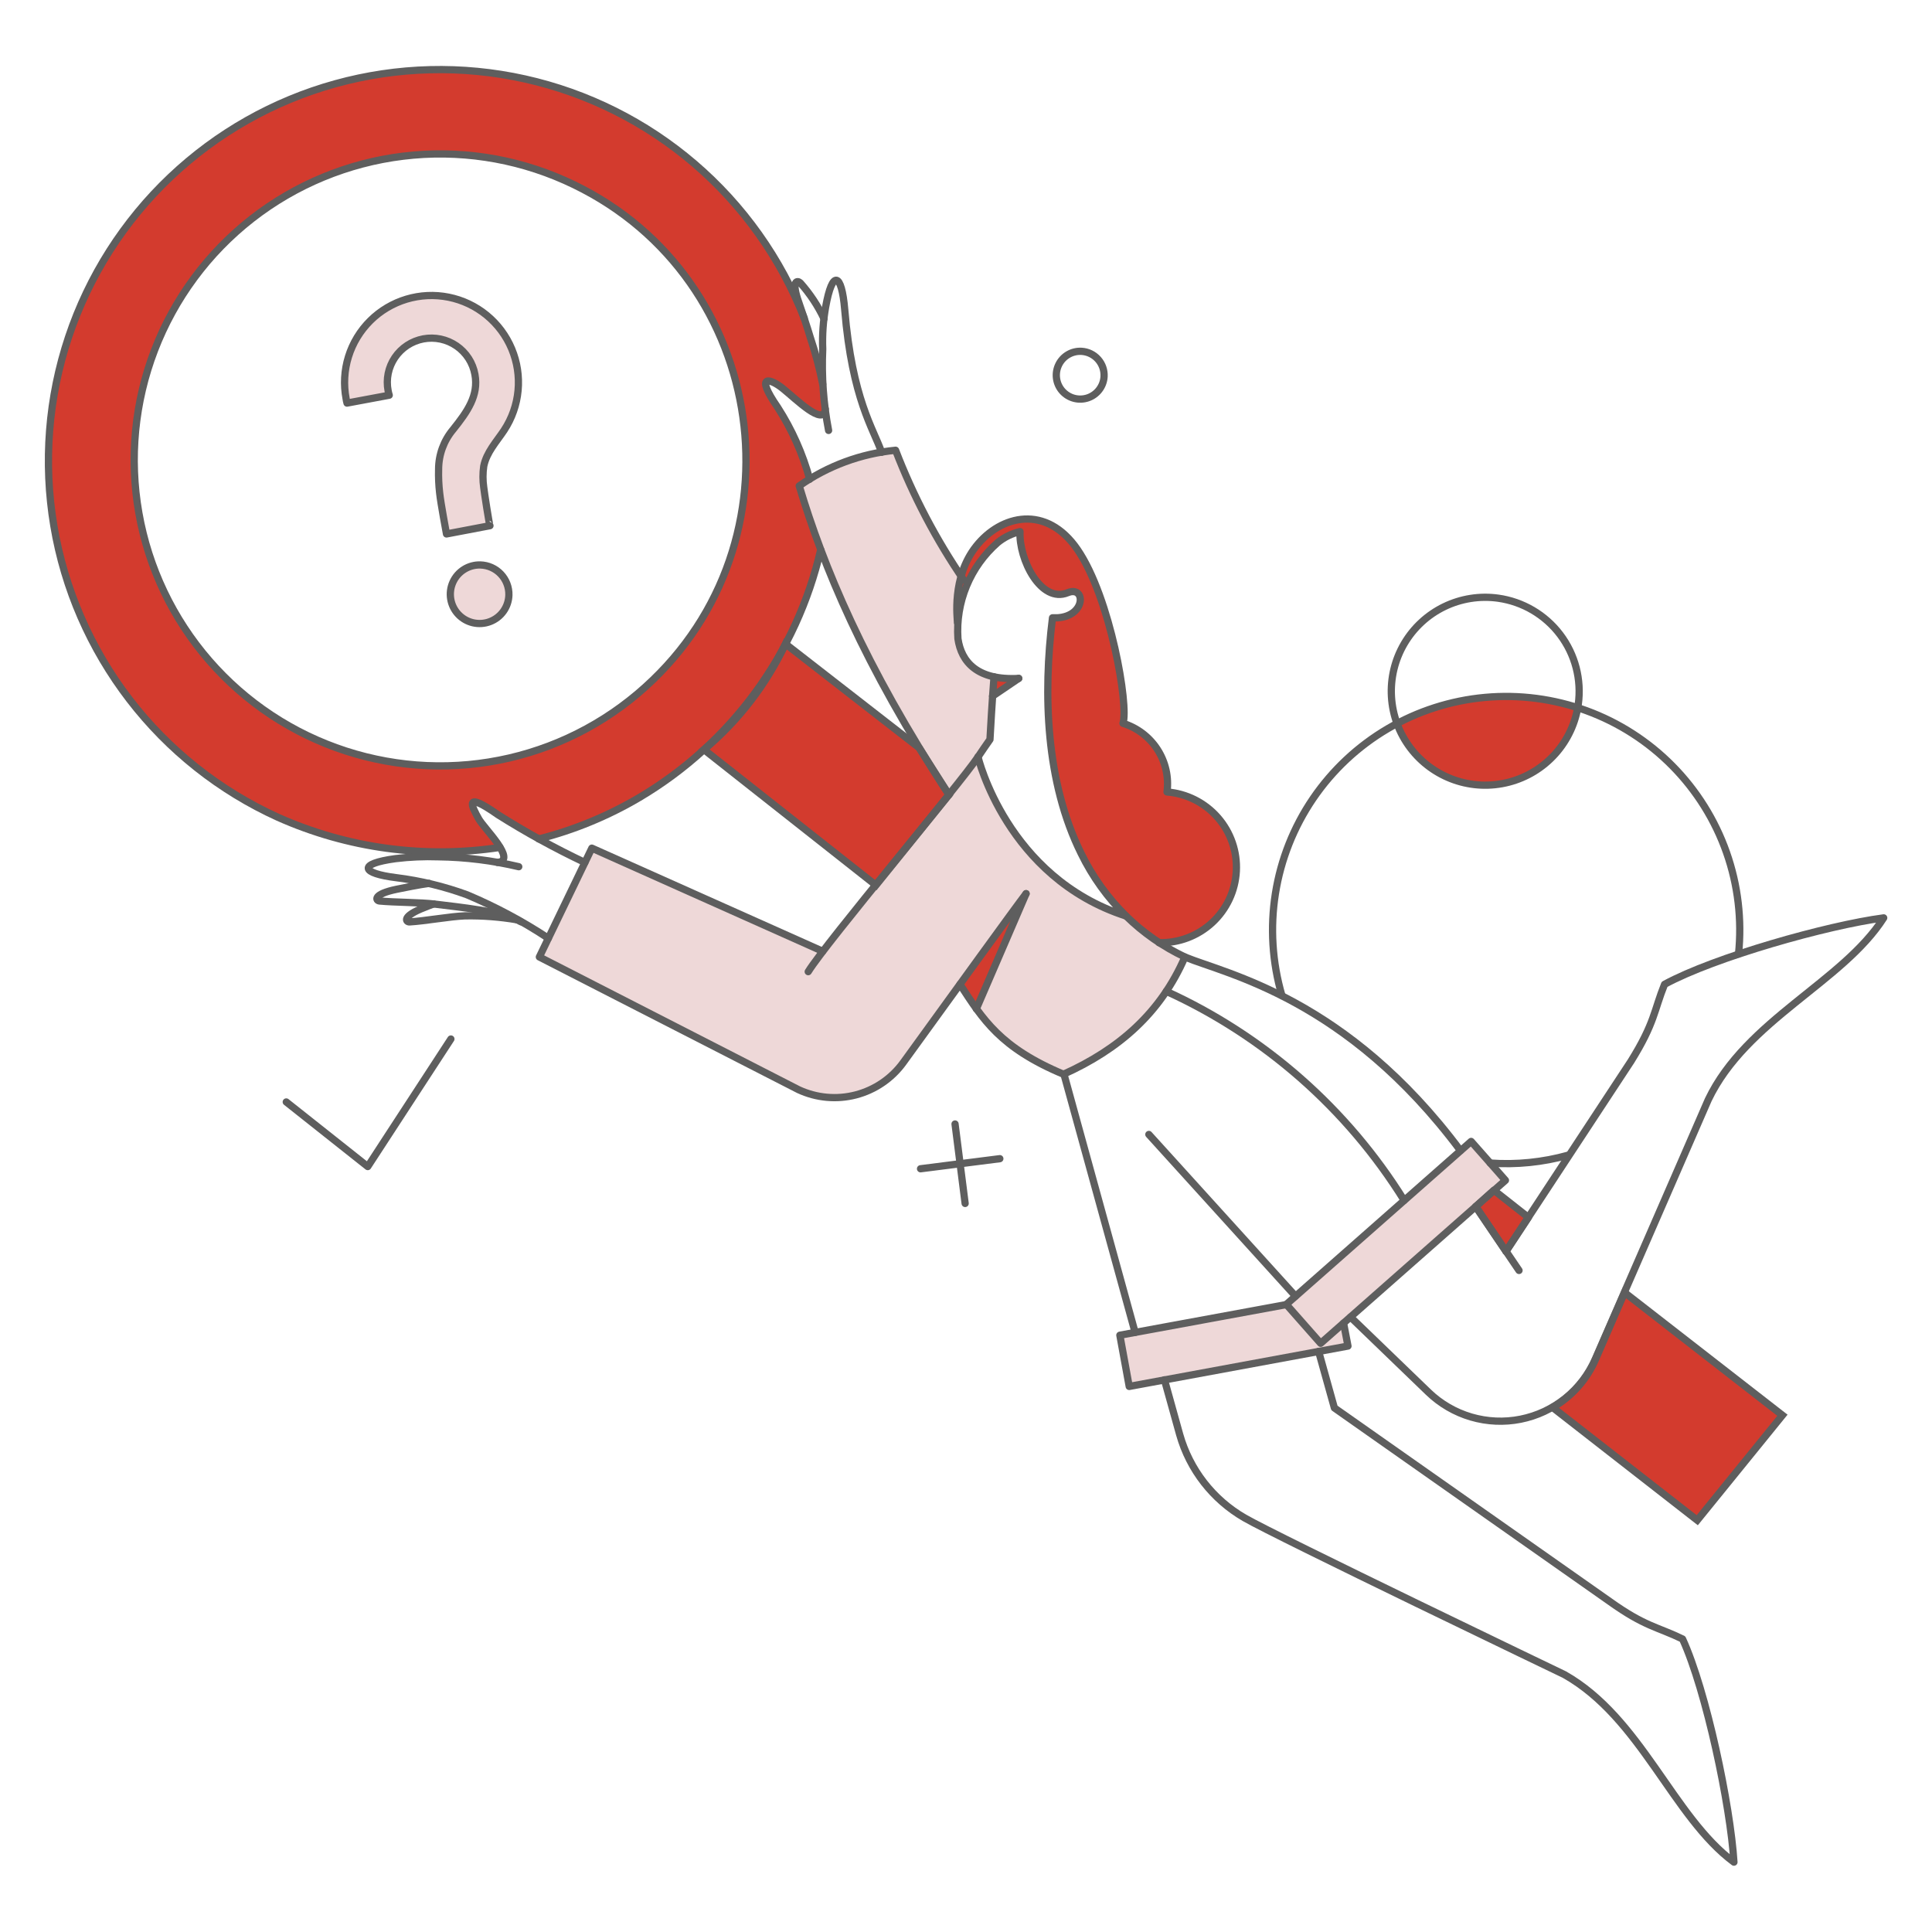 <svg xmlns="http://www.w3.org/2000/svg" fill="none" viewBox="0 0 200 200" stroke-width=".75"><g id="Interface-Searching-01"><g id="color 2"><path id="Vector" fill="#eed8d8" d="M116.573 94.829C104.206 90.84 101.241 78.357 101.241 78.357C101.664 77.751 102.074 77.147 102.457 76.557L102.857 70.117C96.397 68.331 100.064 60.465 100.064 60.465C97.102 56.135 94.629 51.49 92.692 46.615C89.105 46.965 85.669 48.234 82.717 50.3C85.186 58.543 89.356 68.72 98.217 82.279C94.404 87.039 88.18 94.565 85.182 98.479L61.282 87.779L55.834 99.047L82.66 112.783C84.513 113.649 86.61 113.843 88.59 113.329C90.57 112.816 92.309 111.628 93.508 109.971L99.379 101.877C101.735 105.487 103.54 108.451 110.079 111.187C117.035 108.057 120.047 104.266 122.656 99.047C120.398 98.005 118.34 96.578 116.573 94.829V94.829Z"></path><path id="Vector_2" fill="#eed8d8" d="M116.896 143.523L115.927 138.222L138.573 134.043L139.542 139.343L116.896 143.523Z"></path><path id="Vector_3" fill="#eed8d8" d="M136.712 139.058L133.159 135.031L152.291 118.16L155.843 122.187L136.712 139.058Z"></path><path id="Vector_4" fill="#eed8d8" d="M49.735 58.484C49.136 58.467 48.544 58.628 48.037 58.947C47.529 59.266 47.127 59.728 46.882 60.276C46.637 60.823 46.56 61.431 46.66 62.022C46.76 62.613 47.034 63.162 47.446 63.597C47.858 64.033 48.389 64.337 48.974 64.471C49.559 64.604 50.17 64.561 50.73 64.347C51.291 64.134 51.775 63.759 52.122 63.27C52.469 62.781 52.663 62.2 52.68 61.6C52.702 60.796 52.404 60.017 51.852 59.433C51.3 58.849 50.538 58.507 49.735 58.484V58.484Z"></path><path id="Vector_5" fill="#eed8d8" d="M52.205 44.539C53.016 43.308 53.512 41.896 53.649 40.428C53.787 38.96 53.562 37.481 52.993 36.121C52.425 34.76 51.531 33.56 50.391 32.626C49.25 31.692 47.897 31.052 46.452 30.764C45.006 30.475 43.511 30.545 42.099 30.97C40.687 31.394 39.401 32.158 38.354 33.196C37.307 34.234 36.53 35.513 36.093 36.921C35.656 38.329 35.572 39.823 35.847 41.271C35.87 41.425 35.901 41.577 35.942 41.727L40.311 40.911C40.265 40.761 40.227 40.609 40.198 40.455C40.082 39.863 40.084 39.254 40.204 38.662C40.325 38.071 40.561 37.51 40.899 37.01C41.238 36.511 41.672 36.083 42.176 35.752C42.681 35.421 43.246 35.193 43.839 35.081C44.432 34.97 45.041 34.977 45.631 35.102C46.222 35.227 46.782 35.467 47.278 35.81C47.775 36.152 48.2 36.589 48.526 37.096C48.854 37.603 49.077 38.17 49.184 38.764C49.584 40.945 48.399 42.619 46.923 44.464C45.954 45.619 45.423 47.079 45.423 48.587C45.429 50.84 45.697 53.084 46.223 55.274L50.723 54.419C50.24 52.404 50.029 50.334 50.096 48.264C50.381 46.819 51.426 45.717 52.205 44.539Z"></path></g><g id="color 1"><path id="Subtract" fill="#d33b2e" fill-rule="evenodd" d="M40.659 7.502C47.955 6.61 55.356 7.72 62.069 10.715C74.985 16.469 82.918 27.691 85.286 39.95C85.286 39.95 85.344 41.602 85.469 42.875C84.68 43.351 83.127 42.028 81.77 40.871C80.546 39.828 79.481 38.921 79.281 39.594C79.089 40.241 79.551 40.934 80.285 42.035C81.27 43.51 82.743 45.718 83.781 49.531L82.781 50.344C83.084 51.556 83.8 53.594 84.644 55.995C84.757 56.317 84.873 56.646 84.99 56.981C83.311 64.237 79.597 71.147 73.727 76.798C68.709 81.652 62.526 85.122 55.782 86.879C55.632 86.918 54.61 86.254 53.395 85.465C51.734 84.386 49.712 83.072 49.062 83C48.031 82.885 50.469 86.031 51.523 87.389C51.617 87.512 51.701 87.62 51.77 87.71C45.522 88.677 39.12 88.171 33.079 86.211C26.087 83.943 19.845 79.815 15.021 74.269C10.197 68.723 6.974 61.968 5.697 54.73C4.42 47.491 5.137 40.041 7.772 33.179C10.407 26.318 14.86 20.302 20.654 15.779C26.447 11.255 33.363 8.394 40.659 7.502ZM41.725 16.169C47.433 15.471 53.223 16.34 58.474 18.682C79.166 27.9 83.509 55.058 67.594 70.377C63.461 74.375 58.318 77.172 52.717 78.47C47.115 79.767 41.266 79.515 35.796 77.741C30.327 75.967 25.443 72.737 21.67 68.399C17.896 64.06 15.375 58.776 14.376 53.114C13.377 47.451 13.938 41.623 15.999 36.256C18.06 30.888 21.544 26.182 26.076 22.643C30.608 19.105 36.018 16.866 41.725 16.169Z" clip-rule="evenodd"></path><path id="Vector_6" fill="#d33b2e" d="M155.9 129.54L158.218 126.025L154.646 123.213L152.766 124.904L155.9 129.54Z"></path><path id="Vector_7" fill="#d33b2e" d="M168.174 133.8L165.174 140.7C164.269 142.802 162.71 144.556 160.728 145.7L175.7 157.373L184.516 146.506L168.174 133.8Z"></path><path id="Vector_8" fill="#d33b2e" d="M152.386 81.207C154.881 81.555 157.414 80.922 159.451 79.441C161.489 77.96 162.872 75.746 163.31 73.265C160.235 72.276 156.994 71.912 153.776 72.196C150.559 72.48 147.431 73.406 144.577 74.918C145.191 76.573 146.241 78.031 147.616 79.138C148.99 80.245 150.639 80.96 152.386 81.207Z"></path><path id="Vector_9" fill="#d33b2e" d="M95.142 77.407L81.311 66.654C79.323 70.869 76.445 74.603 72.876 77.6L90.676 91.64L98.238 82.274L95.142 77.407Z"></path><path id="Vector_10" fill="#d33b2e" d="M106.237 92.53L99.4 101.954C99.881 102.838 100.441 103.677 101.072 104.461L106.237 92.53Z"></path><path id="Vector_11" fill="#d33b2e" d="M102.742 72.087L105.458 70.169C104.597 70.225 103.733 70.206 102.875 70.112L102.742 72.087Z"></path><path id="Vector_12" fill="#d33b2e" d="M120.809 81.986C121.009 80.454 120.661 78.901 119.827 77.601C118.992 76.301 117.726 75.337 116.25 74.88C116.439 74.338 116.497 73.758 116.421 73.189C115.167 64.032 113.267 58.389 110.132 55.16C108.004 52.936 103.654 53.298 101.07 56.546C98.504 59.799 99.149 64.09 99.132 64.446C99.392 61.25 100.884 58.279 103.293 56.162C103.967 55.608 104.76 55.218 105.61 55.022C105.477 57.911 107.776 62.489 110.55 61.349C112.405 60.592 112.628 63.949 108.973 63.949C107.985 71.871 108.289 80.949 111.937 88.344L112.526 89.464C114.319 92.73 116.882 95.508 119.993 97.558C122.059 97.666 124.083 96.949 125.621 95.565C127.158 94.181 128.082 92.242 128.191 90.177C128.299 88.111 127.582 86.086 126.198 84.549C124.813 83.012 122.875 82.087 120.809 81.979V81.986Z"></path></g><g id="outlines"><path id="Vector_13" stroke="#5e5e5e" stroke-linejoin="round" d="M155.9 129.54L158.218 126.025L154.646 123.213L152.766 124.904L155.9 129.54Z"></path><path id="Vector_14" stroke="#5e5e5e" d="M168.174 133.8L165.174 140.7C164.269 142.802 162.71 144.556 160.728 145.7L175.7 157.373L184.516 146.506L168.174 133.8Z"></path><path id="Vector_15" stroke="#5e5e5e" d="M95.142 77.407L81.311 66.654C79.323 70.869 76.445 74.603 72.876 77.6L90.676 91.64L98.238 82.274L95.142 77.407Z"></path><path id="Vector_16" stroke="#5e5e5e" stroke-linecap="round" stroke-linejoin="round" d="M99.778 60.061C96.909 55.866 94.537 51.352 92.71 46.61C89.123 46.958 85.686 48.229 82.736 50.3C85.206 58.545 89.366 68.71 98.236 82.275"></path><path id="Vector_17" stroke="#5e5e5e" stroke-linecap="round" stroke-linejoin="round" d="M85.776 44.558C85.243 41.786 85.039 38.962 85.168 36.142C85.111 34.685 85.212 33.226 85.468 31.791C86.168 27.854 87.127 28.238 87.444 32.038C88.219 41.346 90.444 44.425 91.262 46.819"></path><path id="Vector_18" stroke="#5e5e5e" stroke-linecap="round" stroke-linejoin="round" d="M85.3 32.988C84.663 31.645 83.838 30.399 82.849 29.288C82.549 29 81.849 28.971 82.716 31.378C82.902 31.892 83.645 34.114 83.875 34.912C84.408 36.504 84.84 38.128 85.167 39.775"></path><path id="Vector_19" stroke="#5e5e5e" stroke-linecap="round" stroke-linejoin="round" d="M85.434 42.335C85.301 44.216 82.396 41.307 81.026 40.207C79.793 39.217 78.026 38.588 80.513 42.183C81.987 44.477 83.102 46.982 83.819 49.612"></path><path id="Vector_20" stroke="#5e5e5e" stroke-linecap="round" stroke-linejoin="round" d="M157.249 131.516L152.766 124.904"></path><path id="Vector_21" stroke="#5e5e5e" stroke-linecap="round" stroke-linejoin="round" d="M102.9 70.063C102.9 70.063 102.69 72.695 102.481 76.552C102.063 77.141 101.664 77.73 101.246 78.352"></path><path id="Vector_22" stroke="#5e5e5e" stroke-linecap="round" stroke-linejoin="round" d="M105.459 70.226L102.75 72.064"></path><path id="Vector_23" stroke="#5e5e5e" stroke-linecap="round" stroke-linejoin="round" d="M134.109 134.176L118.929 117.438"></path><path id="Vector_24" stroke="#5e5e5e" stroke-linecap="round" stroke-linejoin="round" d="M106.218 92.511L101.07 104.442"></path><path id="Vector_25" stroke="#5e5e5e" stroke-linecap="round" stroke-linejoin="round" d="M145.356 124.258C139.458 114.779 130.893 107.251 120.734 102.619"></path><path id="Vector_26" stroke="#5e5e5e" stroke-linecap="round" stroke-linejoin="round" d="M117.507 137.931L110.132 111.168"></path><path id="Vector_27" stroke="#5e5e5e" stroke-linecap="round" stroke-linejoin="round" d="M139.086 136.968L139.542 139.343L116.896 143.523L115.927 138.222L133.159 135.05"></path><path id="Vector_28" stroke="#5e5e5e" stroke-linecap="round" stroke-linejoin="round" d="M119.974 97.584C122.009 97.638 123.985 96.895 125.481 95.515C126.977 94.134 127.875 92.223 127.984 90.19C128.093 88.157 127.404 86.162 126.064 84.629C124.724 83.097 122.838 82.147 120.809 81.984C121.009 80.452 120.661 78.899 119.827 77.599C118.992 76.299 117.726 75.335 116.25 74.878C116.865 73.095 114.963 61.89 111.538 56.888C108.324 52.194 103.626 53.293 101.051 56.544C98.476 59.795 99.13 64.087 99.113 64.444"></path><path id="Vector_29" stroke="#5e5e5e" stroke-linecap="round" stroke-linejoin="round" d="M155.9 129.54L168.839 109.857C171.308 105.886 171.213 104.632 172.315 101.897C177.483 99.085 189.205 95.779 195 95.019C190.744 101.669 180.77 105.601 176.837 113.847L165.153 140.673C164.462 142.262 163.397 143.66 162.048 144.747C160.7 145.834 159.108 146.579 157.409 146.917C155.709 147.255 153.954 147.176 152.292 146.688C150.629 146.199 149.11 145.315 147.864 144.112L139.808 136.342"></path><path id="Vector_30" stroke="#5e5e5e" stroke-linecap="round" stroke-linejoin="round" d="M136.712 139.058L133.159 135.031L152.291 118.16L155.843 122.187L136.712 139.058Z"></path><path id="Vector_31" stroke="#5e5e5e" stroke-linecap="round" stroke-linejoin="round" d="M51.5 89.281C53.571 89.072 50.128 85.788 49.562 84.781C48.797 83.416 47.986 81.835 51.557 84.344C54.45 86.17 57.451 87.819 60.543 89.283"></path><path id="Vector_32" stroke="#5e5e5e" stroke-linecap="round" stroke-linejoin="round" d="M120.544 142.839L122.12 148.501C123.148 152.139 125.554 155.233 128.827 157.126C132.095 159.026 161.942 173.351 161.942 173.351C169.903 177.851 173.151 188.056 179.497 192.768C179.136 186.935 176.628 175.004 174.177 169.668C171.562 168.398 170.289 168.393 166.654 165.793L138.136 145.749L136.503 139.897"></path><path id="Vector_33" stroke="#5e5e5e" stroke-linecap="round" stroke-linejoin="round" d="M106.218 92.511C105.136 93.917 98.647 102.896 93.508 109.99C92.308 111.646 90.569 112.832 88.589 113.345C86.609 113.858 84.513 113.665 82.66 112.8L55.834 99.066L61.267 87.8L85.167 98.477"></path><path id="Vector_34" stroke="#5e5e5e" stroke-linecap="round" stroke-linejoin="round" d="M116.573 94.829C118.352 96.572 120.41 98.005 122.662 99.07C120.142 104.87 115.83 108.625 110.094 111.206C103.537 108.461 101.742 105.525 99.375 101.899"></path><path id="Vector_35" stroke="#5e5e5e" stroke-linecap="round" stroke-linejoin="round" d="M151.189 119.11C139.419 103.334 126.947 100.837 122.662 99.07"></path><path id="Vector_36" stroke="#5e5e5e" stroke-linecap="round" stroke-linejoin="round" d="M101.241 78.357C101.241 78.357 104.205 90.839 116.573 94.829C114.666 92.948 113.092 90.758 111.918 88.35C108.261 80.965 107.966 71.878 108.954 63.956H109.448C112.448 63.785 112.392 60.591 110.531 61.356C107.756 62.493 105.459 57.917 105.592 55.03C104.743 55.228 103.95 55.617 103.274 56.169C101.869 57.399 100.767 58.937 100.055 60.663C99.342 62.39 99.037 64.257 99.165 66.12C99.519 68.535 101.182 70.465 105.459 70.229"></path><path id="Vector_37" stroke="#5e5e5e" stroke-linecap="round" stroke-linejoin="round" d="M101.241 78.357C99.455 81.057 85.529 97.565 83.667 100.586"></path><path id="Vector_38" stroke="#5e5e5e" stroke-linecap="round" stroke-linejoin="round" d="M44.415 91.447C43.503 91.561 41.623 91.942 41.071 92.055C38.564 92.571 38.887 93.233 39.286 93.271C40.9 93.424 43.522 93.405 45.023 93.594C47.436 93.899 52.091 94.335 53.915 95.418"></path><path id="Vector_39" stroke="#5e5e5e" stroke-linecap="round" stroke-linejoin="round" d="M44.89 93.575C44.49 93.727 44.13 93.86 43.959 93.936C41.565 94.848 42.003 95.461 42.401 95.436C44.017 95.341 46.601 94.867 48.12 94.809C49.947 94.775 51.773 94.915 53.573 95.227"></path><path id="Vector_40" stroke="#5e5e5e" stroke-linecap="round" stroke-linejoin="round" d="M114.293 38.992C114.263 39.481 114.089 39.949 113.792 40.339C113.496 40.728 113.091 41.022 112.628 41.181C112.165 41.34 111.665 41.358 111.192 41.233C110.718 41.109 110.293 40.846 109.968 40.48C109.644 40.113 109.436 39.658 109.37 39.173C109.304 38.688 109.384 38.194 109.599 37.754C109.813 37.314 110.154 36.948 110.577 36.702C111 36.455 111.486 36.34 111.975 36.37C112.629 36.412 113.24 36.712 113.675 37.203C114.109 37.694 114.331 38.337 114.293 38.992V38.992Z"></path><path id="Vector_41" stroke="#5e5e5e" stroke-linecap="round" stroke-linejoin="round" d="M179.972 98.762C180.339 95.211 179.915 91.623 178.73 88.255C177.546 84.887 175.63 81.824 173.122 79.284C170.613 76.744 167.573 74.791 164.22 73.566C160.867 72.34 157.284 71.872 153.729 72.195C150.174 72.518 146.734 73.624 143.657 75.434C140.58 77.243 137.942 79.712 135.931 82.662C133.921 85.613 132.59 88.971 132.031 92.497C131.473 96.023 131.703 99.629 132.703 103.056"></path><path id="Vector_42" stroke="#5e5e5e" stroke-linecap="round" stroke-linejoin="round" d="M154.266 120.4C156.985 120.593 159.716 120.316 162.341 119.583"></path><path id="Vector_43" stroke="#5e5e5e" stroke-linecap="round" stroke-linejoin="round" d="M155.083 61.923C153.178 61.66 151.239 61.967 149.508 62.806C147.778 63.645 146.336 64.978 145.363 66.636C144.39 68.295 143.931 70.205 144.043 72.124C144.156 74.043 144.834 75.887 145.994 77.42C147.153 78.954 148.741 80.11 150.557 80.742C152.373 81.373 154.336 81.453 156.197 80.969C158.058 80.486 159.733 79.462 161.013 78.026C162.292 76.591 163.117 74.808 163.383 72.904C163.736 70.347 163.061 67.755 161.505 65.696C159.949 63.638 157.639 62.28 155.083 61.923V61.923Z"></path><path id="Vector_44" stroke="#5e5e5e" stroke-linecap="round" stroke-linejoin="round" d="M83.249 32.931C80.826 26.751 76.922 21.261 71.88 16.943C66.838 12.626 60.812 9.613 54.333 8.171C47.853 6.728 41.119 6.9 34.721 8.67C28.324 10.441 22.459 13.757 17.644 18.325C12.828 22.894 9.209 28.576 7.104 34.872C4.999 41.167 4.474 47.883 5.574 54.43C6.673 60.976 9.365 67.152 13.411 72.414C17.457 77.676 22.735 81.864 28.779 84.608C35.981 87.82 43.952 88.902 51.749 87.724"></path><path id="Vector_45" stroke="#5e5e5e" stroke-linecap="round" stroke-linejoin="round" d="M84.959 56.907C83.728 62.23 81.43 67.247 78.204 71.656C74.977 76.065 70.889 79.773 66.188 82.556C62.939 84.474 59.434 85.92 55.777 86.85"></path><path id="Vector_46" stroke="#5e5e5e" stroke-linecap="round" stroke-linejoin="round" d="M58.474 18.682C53.223 16.34 47.433 15.471 41.725 16.169C36.018 16.866 30.608 19.105 26.076 22.643C21.544 26.182 18.06 30.888 15.999 36.256C13.938 41.623 13.377 47.451 14.376 53.114C15.375 58.776 17.896 64.06 21.67 68.399C25.443 72.737 30.327 75.967 35.796 77.741C41.266 79.515 47.115 79.767 52.717 78.47C58.318 77.172 63.461 74.375 67.594 70.377C83.509 55.058 79.166 27.9 58.474 18.682Z"></path><path id="Vector_47" stroke="#5e5e5e" stroke-linecap="round" stroke-linejoin="round" d="M29.634 114.075L38.07 120.762L46.676 107.558"></path><path id="Vector_48" stroke="#5e5e5e" stroke-linecap="round" stroke-linejoin="round" d="M103.502 119.946L95.294 120.99"></path><path id="Vector_49" stroke="#5e5e5e" stroke-linecap="round" stroke-linejoin="round" d="M99.911 124.581L98.866 116.355"></path><path id="Vector_50" stroke="#5e5e5e" stroke-linecap="round" stroke-linejoin="round" d="M52.68 61.6C52.663 62.2 52.469 62.781 52.122 63.27C51.775 63.759 51.291 64.134 50.73 64.347C50.17 64.561 49.559 64.604 48.974 64.471C48.389 64.337 47.858 64.033 47.446 63.597C47.034 63.162 46.76 62.613 46.66 62.022C46.56 61.431 46.637 60.823 46.882 60.276C47.127 59.728 47.529 59.266 48.037 58.947C48.544 58.628 49.136 58.467 49.735 58.484C50.538 58.509 51.298 58.85 51.85 59.434C52.402 60.018 52.7 60.797 52.68 61.6V61.6Z"></path><path id="Vector_51" stroke="#5e5e5e" stroke-linecap="round" stroke-linejoin="round" d="M52.186 44.539C52.997 43.308 53.493 41.896 53.63 40.428C53.768 38.96 53.542 37.481 52.974 36.121C52.406 34.76 51.512 33.56 50.372 32.626C49.231 31.692 47.878 31.052 46.433 30.764C44.987 30.475 43.492 30.545 42.08 30.97C40.668 31.394 39.382 32.158 38.335 33.196C37.288 34.234 36.511 35.513 36.074 36.921C35.637 38.329 35.553 39.823 35.828 41.271C35.85 41.425 35.882 41.577 35.923 41.727L40.293 40.911C40.245 40.762 40.207 40.609 40.179 40.455C40.063 39.863 40.065 39.254 40.185 38.662C40.306 38.071 40.542 37.51 40.88 37.01C41.219 36.511 41.653 36.083 42.157 35.752C42.662 35.421 43.227 35.193 43.82 35.081C44.413 34.97 45.022 34.977 45.612 35.102C46.203 35.227 46.762 35.467 47.259 35.81C47.756 36.152 48.18 36.589 48.508 37.096C48.834 37.603 49.058 38.17 49.165 38.764C49.565 40.945 48.38 42.619 46.904 44.464C45.935 45.619 45.404 47.079 45.404 48.587C45.382 49.398 45.418 50.209 45.51 51.014C45.621 52.074 46.221 55.274 46.221 55.274L50.721 54.419C50.664 54.419 50.113 50.848 50.075 50.449C49.971 49.724 49.971 48.989 50.075 48.264C50.362 46.819 51.407 45.717 52.186 44.539Z"></path><path id="Vector_52" stroke="#5e5e5e" stroke-linecap="round" stroke-linejoin="round" d="M56.764 97.128C54.104 95.371 51.286 93.865 48.348 92.628C45.989 91.766 43.54 91.173 41.048 90.861C37.381 90.411 36.962 89.424 40.953 88.885C42.422 88.707 43.902 88.644 45.38 88.695C48.183 88.731 50.974 89.076 53.702 89.721"></path></g></g></svg>